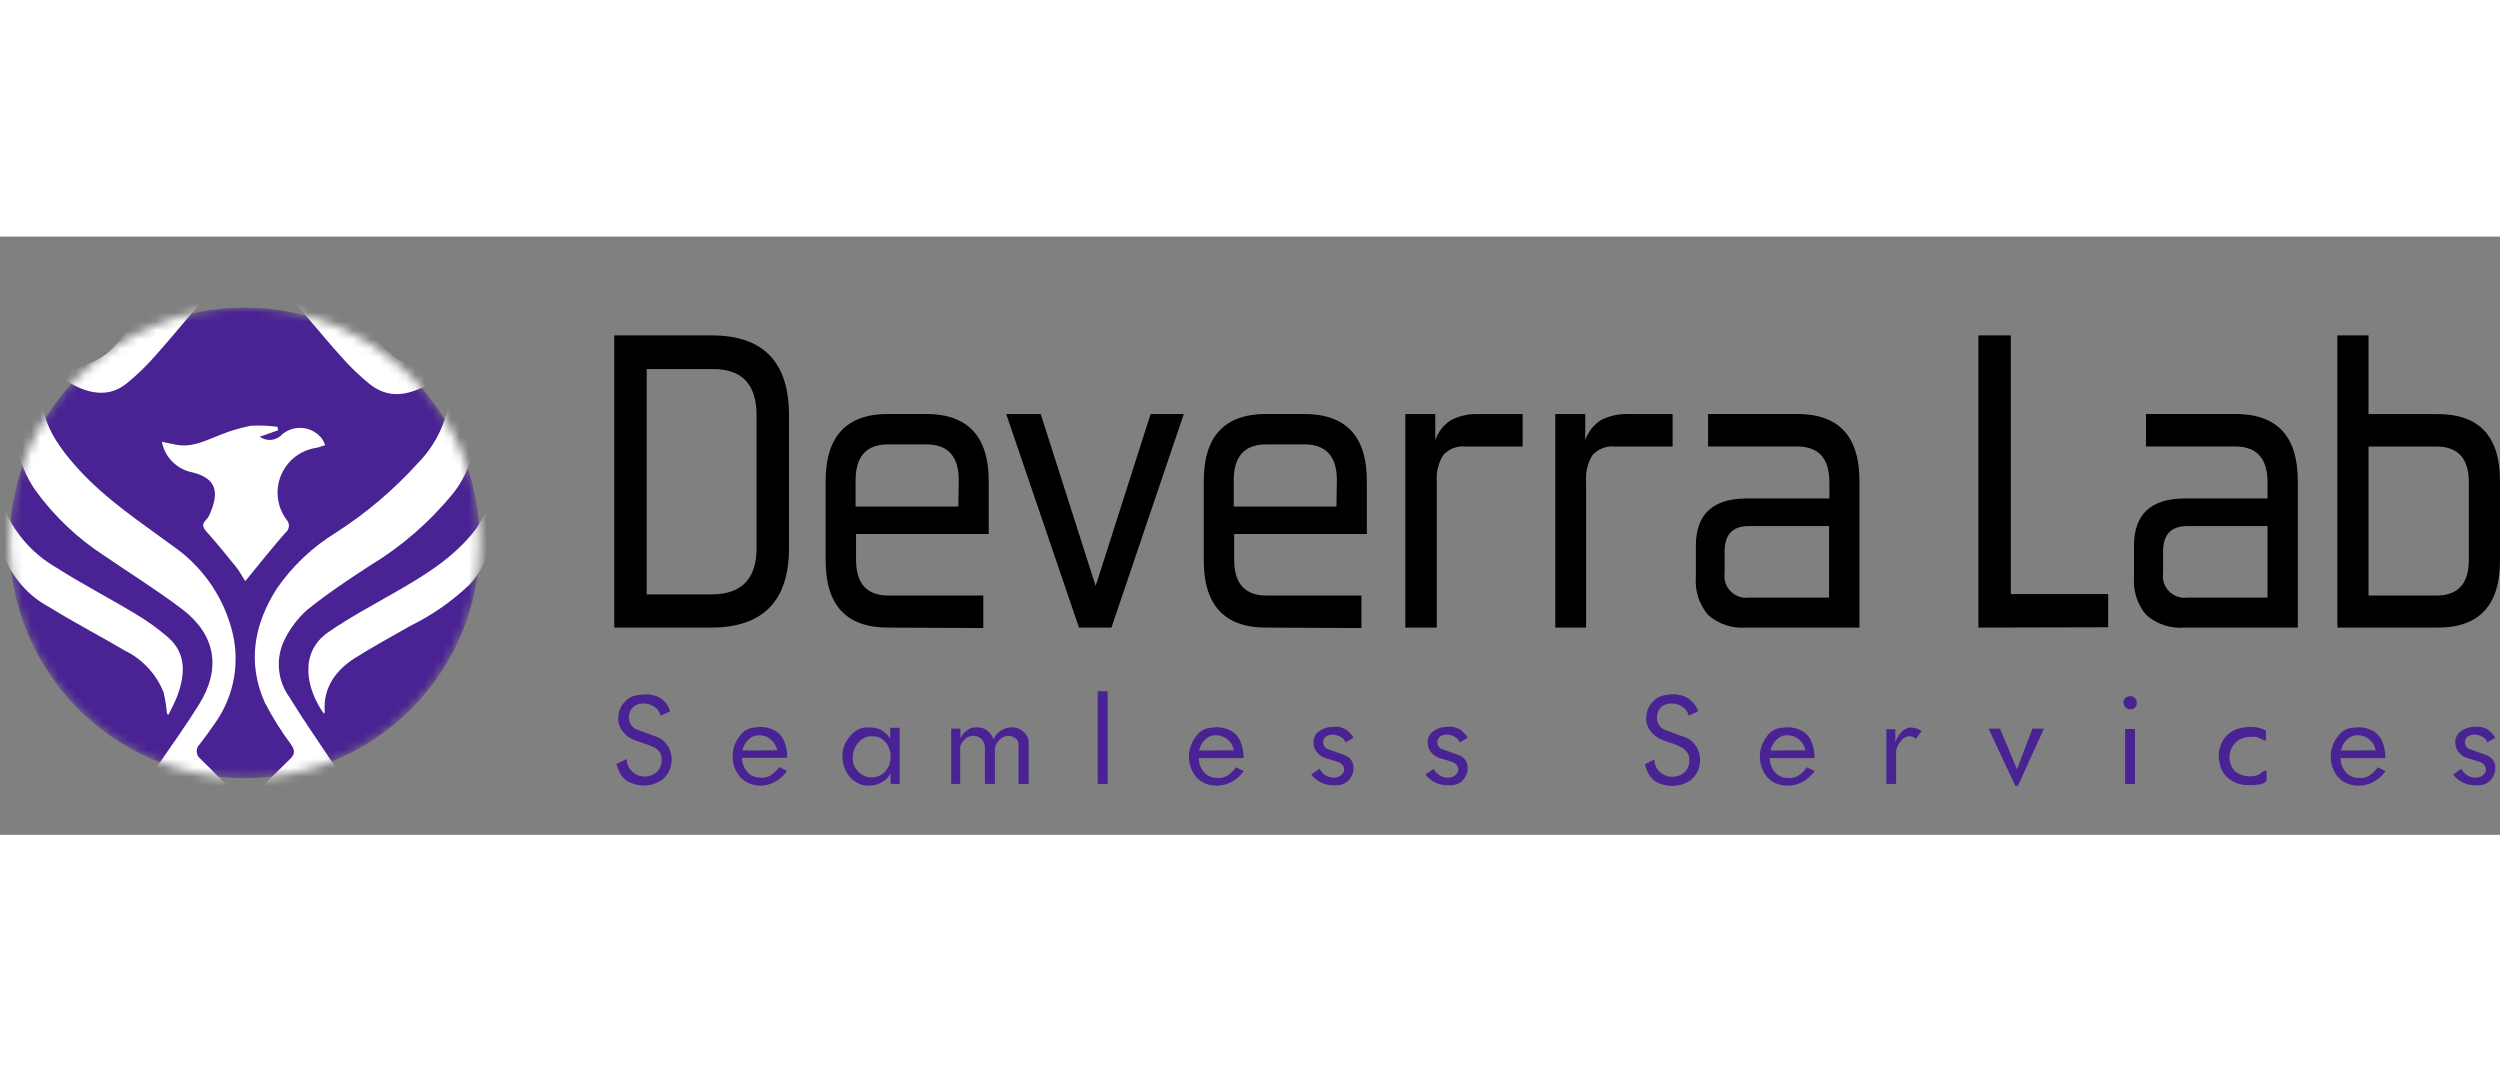 <svg width="140" height="60" viewBox="0 0 280 67" fill="none" xmlns="http://www.w3.org/2000/svg">
<rect x="0" y="0" width="280" height="67" fill="#808080" stroke="none"/>
<g clip-path="url(#clip0_33_348)">
<path d="M75.047 53.171L73.993 53.656C73.894 53.247 73.643 52.891 73.291 52.662C72.934 52.417 72.512 52.286 72.08 52.286C71.778 52.279 71.478 52.345 71.208 52.48C70.949 52.627 70.739 52.846 70.603 53.11C70.494 53.342 70.436 53.594 70.433 53.85C70.427 54.132 70.504 54.411 70.655 54.65C70.805 54.889 71.023 55.079 71.281 55.195L73.812 56.128C74.255 56.368 74.621 56.73 74.865 57.171C75.105 57.6 75.23 58.084 75.229 58.577C75.227 58.994 75.14 59.406 74.974 59.788C74.793 60.184 74.529 60.535 74.199 60.819C73.616 61.221 72.929 61.447 72.221 61.471C71.512 61.495 70.812 61.315 70.203 60.952C69.911 60.749 69.667 60.484 69.488 60.176C69.294 59.82 69.144 59.441 69.04 59.049L70.203 58.516C70.197 58.777 70.246 59.037 70.349 59.277C70.451 59.518 70.604 59.733 70.796 59.91C71.177 60.275 71.686 60.476 72.213 60.467C72.427 60.472 72.64 60.439 72.843 60.37C73.068 60.303 73.278 60.192 73.46 60.043C73.668 59.883 73.835 59.675 73.945 59.437C74.055 59.181 74.113 58.904 74.115 58.625C74.143 58.282 74.044 57.941 73.836 57.667C73.701 57.511 73.546 57.373 73.376 57.255C73.135 57.13 72.884 57.024 72.625 56.94L70.917 56.334C70.437 56.121 70.02 55.787 69.706 55.365C69.395 54.958 69.229 54.459 69.234 53.947C69.25 53.702 69.286 53.458 69.343 53.219C69.444 52.799 69.662 52.417 69.973 52.117C70.281 51.745 70.71 51.492 71.184 51.401C71.554 51.321 71.931 51.276 72.31 51.268H72.625L73.255 51.389C73.653 51.489 74.02 51.69 74.32 51.971C74.675 52.291 74.928 52.708 75.047 53.171Z" fill="#492293"/>
<path d="M88.15 59.861C87.792 60.359 87.329 60.773 86.794 61.073C86.272 61.351 85.69 61.496 85.099 61.498C84.546 61.474 84.006 61.321 83.524 61.049C83.056 60.754 82.678 60.334 82.434 59.837C82.181 59.329 82.052 58.768 82.059 58.201C82.052 57.437 82.294 56.693 82.749 56.08C82.901 55.819 83.103 55.591 83.345 55.41C83.586 55.229 83.861 55.098 84.154 55.025C84.482 54.968 84.814 54.932 85.147 54.916C85.704 54.909 86.254 55.043 86.746 55.304C87.238 55.566 87.621 55.996 87.823 56.516C88.066 57.104 88.186 57.735 88.174 58.37H83.112C83.103 58.944 83.306 59.501 83.682 59.934C83.858 60.144 84.079 60.311 84.328 60.424C84.578 60.537 84.849 60.593 85.123 60.589C85.28 60.603 85.438 60.603 85.595 60.589C85.931 60.543 86.248 60.409 86.515 60.201C86.805 59.97 87.062 59.701 87.278 59.401L88.15 59.861ZM87.048 57.534C86.961 57.058 86.707 56.629 86.334 56.322C85.971 56.009 85.505 55.841 85.026 55.849C84.801 55.844 84.577 55.885 84.368 55.97C84.16 56.056 83.971 56.184 83.815 56.346C83.473 56.672 83.241 57.095 83.149 57.558L87.048 57.534Z" fill="#492293"/>
<path d="M100.757 61.304H99.752V60.092C99.536 60.534 99.184 60.895 98.747 61.122C98.091 61.487 97.321 61.591 96.591 61.413C96.278 61.328 95.983 61.189 95.719 61.001C95.309 60.718 94.979 60.334 94.763 59.886C94.491 59.365 94.35 58.787 94.351 58.201C94.346 57.699 94.454 57.202 94.666 56.746C94.863 56.374 95.112 56.031 95.404 55.728C95.789 55.326 96.296 55.062 96.845 54.977H97.269C97.749 54.947 98.228 55.038 98.662 55.243C99.081 55.485 99.438 55.821 99.703 56.225V55.013H100.757V61.304ZM99.546 59.328C99.681 58.989 99.751 58.627 99.752 58.261C99.756 57.79 99.635 57.325 99.401 56.916C99.163 56.52 98.801 56.213 98.371 56.043C98.177 55.996 97.978 55.972 97.778 55.971H97.39C97.117 56.007 96.854 56.1 96.618 56.245C96.382 56.389 96.179 56.58 96.022 56.807C95.679 57.251 95.496 57.797 95.501 58.358C95.496 58.688 95.562 59.014 95.695 59.316C95.854 59.646 96.091 59.933 96.385 60.152C96.729 60.426 97.157 60.572 97.596 60.564C97.998 60.568 98.392 60.459 98.735 60.249C99.073 60.028 99.338 59.712 99.498 59.34L99.546 59.328Z" fill="#492293"/>
<path d="M115.205 61.303H114.078V56.807C114.069 56.713 114.04 56.622 113.994 56.54C113.994 56.443 113.897 56.371 113.872 56.31C113.745 56.185 113.598 56.083 113.437 56.007C113.282 55.945 113.118 55.912 112.952 55.91C112.594 55.916 112.252 56.059 111.995 56.31C111.707 56.574 111.508 56.921 111.426 57.304V61.303H110.312V57.134C110.28 56.795 110.13 56.477 109.888 56.237C109.659 56.022 109.355 55.905 109.041 55.91C108.867 55.911 108.696 55.939 108.532 55.995C108.299 56.092 108.092 56.241 107.926 56.431C107.754 56.63 107.622 56.86 107.539 57.11V61.303H106.534V55.11H107.563V56.177C107.737 55.835 107.985 55.537 108.29 55.304C108.581 55.08 108.939 54.96 109.307 54.965H109.513C109.905 54.959 110.287 55.093 110.591 55.34C110.909 55.59 111.149 55.927 111.281 56.31C111.442 55.906 111.726 55.562 112.092 55.328C112.452 55.093 112.873 54.966 113.303 54.965C113.615 54.958 113.923 55.027 114.202 55.166C114.48 55.306 114.721 55.511 114.902 55.765C115.067 55.956 115.172 56.192 115.205 56.443V61.303Z" fill="#492293"/>
<path d="M124.057 61.303H122.943V50.917H124.057V61.303Z" fill="#492293"/>
<path d="M139.304 59.861C138.945 60.359 138.482 60.773 137.947 61.073C137.425 61.351 136.843 61.496 136.252 61.498C135.686 61.495 135.128 61.353 134.629 61.085C134.161 60.79 133.784 60.37 133.539 59.873C133.286 59.366 133.157 58.805 133.164 58.237C133.157 57.474 133.399 56.729 133.854 56.116C134.006 55.855 134.208 55.627 134.45 55.446C134.691 55.265 134.966 55.134 135.259 55.062C135.587 55.005 135.919 54.969 136.252 54.953C136.809 54.946 137.359 55.079 137.85 55.34C138.343 55.602 138.726 56.032 138.928 56.553C139.171 57.14 139.291 57.771 139.279 58.407H134.266C134.257 58.98 134.459 59.537 134.835 59.97C135.012 60.18 135.232 60.347 135.482 60.461C135.731 60.574 136.002 60.63 136.276 60.625C136.433 60.639 136.591 60.639 136.748 60.625C137.084 60.579 137.402 60.446 137.669 60.237C137.958 60.006 138.215 59.737 138.432 59.437L139.304 59.861ZM138.202 57.534C138.113 57.062 137.865 56.634 137.499 56.322C137.13 56.011 136.662 55.843 136.179 55.849C135.954 55.844 135.73 55.885 135.521 55.97C135.313 56.056 135.125 56.184 134.968 56.346C134.627 56.672 134.394 57.095 134.302 57.558L138.202 57.534Z" fill="#492293"/>
<path d="M151.596 56.128L150.7 56.649C150.656 56.514 150.585 56.39 150.492 56.283C150.398 56.177 150.283 56.091 150.155 56.031C149.876 55.865 149.558 55.777 149.234 55.777C149.019 55.773 148.807 55.823 148.617 55.922C148.536 55.958 148.464 56.01 148.403 56.075C148.343 56.139 148.296 56.215 148.265 56.298C148.213 56.417 148.185 56.544 148.181 56.674C148.192 56.809 148.234 56.941 148.303 57.059C148.372 57.176 148.467 57.276 148.58 57.352L150.651 58.092C150.942 58.209 151.191 58.412 151.366 58.673C151.519 58.93 151.598 59.223 151.596 59.522C151.597 59.915 151.479 60.3 151.257 60.625C151.038 60.962 150.714 61.217 150.336 61.352L149.852 61.449H149.355C148.874 61.457 148.397 61.353 147.963 61.146C147.526 60.938 147.148 60.626 146.861 60.237L147.793 59.607C147.937 59.9 148.159 60.148 148.435 60.323C148.71 60.498 149.029 60.594 149.355 60.601C149.621 60.61 149.883 60.538 150.106 60.395C150.252 60.301 150.376 60.177 150.469 60.031C150.516 59.928 150.541 59.817 150.542 59.704C150.543 59.514 150.479 59.33 150.36 59.182C150.221 59.022 150.041 58.9 149.84 58.831L148.508 58.419C148.111 58.314 147.759 58.085 147.502 57.764C147.252 57.47 147.115 57.096 147.115 56.71C147.093 56.467 147.134 56.222 147.234 56C147.334 55.777 147.489 55.583 147.684 55.437C147.986 55.217 148.327 55.057 148.689 54.965C149.026 54.913 149.366 54.889 149.706 54.892C150.089 54.911 150.46 55.027 150.784 55.231C151.111 55.474 151.387 55.779 151.596 56.128Z" fill="#492293"/>
<path d="M164.384 56.128L163.488 56.649C163.444 56.514 163.374 56.39 163.28 56.283C163.186 56.177 163.071 56.091 162.943 56.031C162.665 55.865 162.347 55.777 162.023 55.777C161.807 55.769 161.594 55.82 161.405 55.922C161.324 55.958 161.252 56.01 161.192 56.075C161.131 56.139 161.084 56.215 161.054 56.298C161.002 56.417 160.973 56.544 160.969 56.674C160.98 56.809 161.022 56.941 161.091 57.059C161.161 57.176 161.255 57.276 161.369 57.352L163.439 58.092C163.731 58.209 163.98 58.412 164.154 58.673C164.307 58.93 164.387 59.223 164.384 59.522C164.385 59.915 164.267 60.3 164.045 60.625C163.826 60.962 163.503 61.217 163.125 61.352L162.64 61.449H162.132C161.654 61.455 161.182 61.352 160.751 61.146C160.315 60.938 159.936 60.626 159.649 60.237L160.581 59.607C160.716 59.906 160.941 60.156 161.223 60.322C161.492 60.503 161.808 60.6 162.132 60.601C162.401 60.611 162.667 60.54 162.894 60.395C163.04 60.301 163.164 60.177 163.258 60.031C163.305 59.928 163.33 59.817 163.33 59.704C163.332 59.514 163.267 59.33 163.149 59.182C163.013 59.017 162.832 58.895 162.628 58.831L161.296 58.419C160.899 58.314 160.547 58.085 160.291 57.764C160.04 57.47 159.903 57.096 159.903 56.71C159.882 56.467 159.923 56.222 160.022 56C160.122 55.777 160.277 55.583 160.472 55.437C160.774 55.217 161.116 55.057 161.478 54.965C161.814 54.913 162.154 54.889 162.495 54.892C162.877 54.911 163.248 55.027 163.573 55.231C163.899 55.474 164.175 55.779 164.384 56.128Z" fill="#492293"/>
<path d="M190.191 53.171L189.137 53.656C189.038 53.247 188.787 52.891 188.435 52.662C188.078 52.417 187.656 52.286 187.224 52.286C186.922 52.279 186.622 52.345 186.352 52.48C186.093 52.627 185.883 52.846 185.746 53.11C185.637 53.342 185.58 53.594 185.577 53.85C185.564 54.145 185.642 54.436 185.8 54.686C185.958 54.935 186.189 55.13 186.461 55.243L188.992 56.177C189.435 56.416 189.801 56.778 190.045 57.219C190.285 57.649 190.411 58.133 190.409 58.625C190.407 59.042 190.32 59.454 190.154 59.837C189.974 60.233 189.709 60.584 189.379 60.867C188.796 61.27 188.109 61.496 187.401 61.52C186.692 61.543 185.992 61.363 185.383 61.001C185.091 60.798 184.847 60.533 184.669 60.225C184.475 59.868 184.324 59.49 184.22 59.098L185.298 58.552C185.292 58.814 185.342 59.073 185.444 59.313C185.546 59.554 185.699 59.77 185.892 59.946C186.272 60.312 186.781 60.512 187.309 60.504C187.522 60.508 187.736 60.475 187.938 60.407C188.164 60.339 188.373 60.228 188.556 60.079C188.764 59.92 188.93 59.712 189.04 59.473C189.151 59.217 189.209 58.941 189.21 58.661C189.234 58.3 189.117 57.944 188.883 57.667C188.748 57.511 188.593 57.373 188.423 57.255C188.209 57.13 187.987 57.02 187.757 56.928L186.049 56.322C185.569 56.109 185.152 55.775 184.838 55.353C184.527 54.946 184.36 54.447 184.366 53.934C184.381 53.69 184.418 53.446 184.475 53.207C184.575 52.787 184.794 52.404 185.105 52.104C185.413 51.733 185.841 51.48 186.316 51.389C186.686 51.309 187.063 51.264 187.442 51.256H187.672L188.302 51.377C188.7 51.477 189.067 51.678 189.367 51.959C189.76 52.268 190.048 52.692 190.191 53.171Z" fill="#492293"/>
<path d="M203.246 59.861C202.887 60.359 202.424 60.773 201.889 61.073C201.367 61.351 200.785 61.496 200.194 61.498C199.628 61.493 199.071 61.352 198.571 61.085C198.103 60.79 197.725 60.37 197.481 59.873C197.228 59.366 197.099 58.805 197.106 58.237C197.099 57.474 197.341 56.729 197.796 56.116C197.948 55.855 198.15 55.627 198.392 55.446C198.633 55.265 198.908 55.134 199.201 55.062C199.529 55.005 199.861 54.968 200.194 54.953C200.751 54.946 201.301 55.079 201.792 55.34C202.285 55.602 202.668 56.032 202.87 56.553C203.113 57.14 203.232 57.771 203.221 58.407H198.208C198.198 58.98 198.401 59.537 198.777 59.97C198.953 60.18 199.174 60.347 199.424 60.461C199.673 60.574 199.944 60.63 200.218 60.625C200.375 60.639 200.533 60.639 200.69 60.625C201.026 60.579 201.344 60.446 201.611 60.237C201.9 60.006 202.157 59.737 202.374 59.437L203.246 59.861ZM202.204 57.534C202.116 57.058 201.863 56.629 201.49 56.322C201.127 56.009 200.661 55.841 200.182 55.849C199.956 55.844 199.732 55.885 199.524 55.97C199.315 56.056 199.127 56.184 198.971 56.346C198.629 56.672 198.397 57.095 198.305 57.558L202.204 57.534Z" fill="#492293"/>
<path d="M215.223 55.377L214.581 56.262C214.39 56.071 214.135 55.958 213.866 55.947C213.679 55.954 213.497 56.005 213.333 56.096C213.169 56.186 213.028 56.314 212.922 56.468C212.64 56.788 212.448 57.177 212.365 57.595V61.303H211.275V55.171H212.28V56.674C212.39 56.257 212.602 55.873 212.897 55.559C213.16 55.247 213.525 55.041 213.927 54.977C214.389 54.977 214.841 55.116 215.223 55.377Z" fill="#492293"/>
<path d="M228.919 55.11L226.001 61.522H225.722L222.719 55.11H224.002L225.904 59.667L227.635 55.11H228.919Z" fill="#492293"/>
<path d="M238.765 52.941H238.559C238.46 52.944 238.362 52.925 238.272 52.885C238.182 52.845 238.102 52.786 238.038 52.71C237.969 52.636 237.915 52.548 237.88 52.452C237.845 52.356 237.828 52.255 237.832 52.153C237.827 52.03 237.856 51.908 237.917 51.801C237.989 51.687 238.095 51.598 238.22 51.547L238.438 51.474C238.514 51.456 238.592 51.456 238.668 51.474C238.762 51.482 238.853 51.508 238.936 51.552C239.019 51.596 239.093 51.656 239.152 51.729C239.26 51.863 239.319 52.029 239.322 52.201C239.334 52.371 239.285 52.54 239.182 52.676C239.08 52.812 238.931 52.906 238.765 52.941ZM239.116 61.316H238.014V55.147H239.116V61.316Z" fill="#492293"/>
<path d="M253.866 60.928C253.783 61.037 253.679 61.128 253.561 61.197C253.442 61.265 253.312 61.31 253.176 61.328C252.85 61.403 252.517 61.44 252.183 61.437H251.771C251.155 61.446 250.548 61.287 250.015 60.976C249.477 60.675 249.052 60.207 248.804 59.643C248.606 59.167 248.504 58.656 248.501 58.14C248.494 57.681 248.589 57.225 248.78 56.807C248.957 56.389 249.226 56.016 249.567 55.716C249.916 55.414 250.331 55.199 250.778 55.086C251.228 54.965 251.693 54.908 252.159 54.916C252.726 54.911 253.285 55.053 253.781 55.328V56.456C253.605 56.432 253.435 56.37 253.285 56.274C253.1 56.173 252.905 56.091 252.704 56.031C252.49 56.006 252.275 56.006 252.062 56.031C251.745 56.034 251.43 56.088 251.129 56.189C250.841 56.288 250.579 56.455 250.366 56.674C249.944 57.119 249.706 57.708 249.7 58.322C249.699 58.8 249.847 59.266 250.124 59.655C250.195 59.753 250.276 59.842 250.366 59.922L250.645 60.092C251.048 60.331 251.508 60.457 251.977 60.455C252.316 60.453 252.652 60.391 252.97 60.273C253.169 60.103 253.384 59.953 253.612 59.825C253.687 59.805 253.767 59.805 253.842 59.825L253.866 60.928Z" fill="#492293"/>
<path d="M267.188 59.861C266.829 60.359 266.366 60.773 265.831 61.073C265.309 61.351 264.727 61.496 264.136 61.498C263.57 61.493 263.013 61.352 262.513 61.085C262.045 60.79 261.667 60.37 261.423 59.873C261.169 59.366 261.041 58.805 261.048 58.237C261.041 57.474 261.283 56.729 261.738 56.116C261.89 55.855 262.092 55.627 262.333 55.446C262.575 55.265 262.85 55.134 263.143 55.062C263.471 55.005 263.803 54.968 264.136 54.953C264.693 54.946 265.242 55.079 265.734 55.34C266.227 55.602 266.61 56.032 266.812 56.553C267.055 57.14 267.174 57.771 267.163 58.407H262.15C262.14 58.98 262.343 59.537 262.719 59.97C262.895 60.18 263.116 60.347 263.366 60.461C263.615 60.574 263.886 60.63 264.16 60.625C264.317 60.639 264.475 60.639 264.632 60.625C264.968 60.579 265.286 60.446 265.553 60.237C265.842 60.006 266.099 59.737 266.316 59.437L267.188 59.861ZM266.085 57.534C265.998 57.058 265.745 56.629 265.371 56.322C265.008 56.009 264.542 55.841 264.063 55.849C263.838 55.844 263.614 55.885 263.405 55.97C263.197 56.056 263.008 56.184 262.852 56.346C262.511 56.672 262.278 57.095 262.186 57.558L266.085 57.534Z" fill="#492293"/>
<path d="M279.479 56.128L278.583 56.649C278.54 56.514 278.469 56.39 278.375 56.283C278.281 56.177 278.167 56.091 278.038 56.031C277.76 55.865 277.442 55.777 277.118 55.777C276.903 55.769 276.689 55.82 276.5 55.922C276.42 55.958 276.347 56.01 276.287 56.075C276.227 56.139 276.18 56.215 276.149 56.298C276.097 56.417 276.068 56.544 276.064 56.674C276.076 56.809 276.118 56.941 276.187 57.059C276.256 57.176 276.351 57.276 276.464 57.352L278.535 58.092C278.826 58.209 279.075 58.412 279.249 58.673C279.402 58.93 279.482 59.223 279.479 59.522C279.481 59.915 279.362 60.3 279.14 60.625C278.921 60.962 278.598 61.217 278.22 61.352L277.735 61.449H277.227C276.749 61.455 276.277 61.352 275.846 61.146C275.41 60.938 275.031 60.626 274.744 60.237L275.677 59.607C275.812 59.906 276.036 60.156 276.318 60.322C276.587 60.503 276.903 60.6 277.227 60.601C277.496 60.611 277.762 60.54 277.99 60.395C278.135 60.301 278.259 60.177 278.353 60.031C278.4 59.928 278.425 59.817 278.426 59.704C278.427 59.514 278.363 59.33 278.244 59.182C278.108 59.017 277.927 58.895 277.723 58.831L276.391 58.419C275.995 58.314 275.642 58.085 275.386 57.764C275.136 57.47 274.998 57.096 274.998 56.71C274.977 56.467 275.018 56.222 275.118 56C275.217 55.777 275.372 55.583 275.568 55.437C275.87 55.217 276.211 55.057 276.573 54.965C276.909 54.913 277.25 54.889 277.59 54.892C277.972 54.911 278.344 55.027 278.668 55.231C278.995 55.474 279.27 55.779 279.479 56.128Z" fill="#492293"/>
<path d="M68.798 43.79V11.066H79.794C85.51 11.09 88.368 14.071 88.368 20.01V34.882C88.368 40.821 85.45 43.79 79.612 43.79H68.798ZM84.735 20.01C84.735 16.556 83.112 14.835 79.891 14.835H72.431V40.069H79.697C83.056 40.069 84.735 38.34 84.735 34.882V20.01Z" fill="black"/>
<path d="M99.461 43.79C94.803 43.79 92.474 41.289 92.474 36.288V27.367C92.474 22.366 94.803 19.865 99.461 19.865H103.7C108.39 19.865 110.736 22.366 110.736 27.367V33.306H95.877V36.191C95.877 38.869 97.088 40.202 99.51 40.202H110.13V43.839L99.461 43.79ZM107.381 27.282C107.381 24.616 106.17 23.271 103.748 23.271H99.461C97.039 23.271 95.828 24.616 95.828 27.282V30.228H107.333L107.381 27.282Z" fill="black"/>
<path d="M120.848 43.79L112.698 19.877H116.561L122.713 39.136L128.865 19.877H132.583L124.481 43.79H120.848Z" fill="black"/>
<path d="M141.811 43.79C137.152 43.79 134.823 41.289 134.823 36.288V27.367C134.823 22.366 137.152 19.865 141.811 19.865H146.049C150.748 19.865 153.093 22.366 153.085 27.367V33.306H138.226V36.191C138.226 38.865 139.437 40.202 141.859 40.202H152.48V43.839L141.811 43.79ZM149.731 27.282C149.731 24.616 148.52 23.271 146.098 23.271H141.811C139.389 23.271 138.178 24.616 138.178 27.282V30.228H149.682L149.731 27.282Z" fill="black"/>
<path d="M157.396 43.79V19.877H160.751V22.81C161.066 21.865 161.7 21.06 162.543 20.532C163.52 20.048 164.604 19.823 165.692 19.877H170.536V23.513H164.178C163.709 23.46 163.234 23.52 162.792 23.686C162.35 23.852 161.953 24.121 161.635 24.471C161.084 25.371 160.834 26.424 160.921 27.476V43.79H157.396Z" fill="black"/>
<path d="M174.193 43.79V19.877H177.548V22.81C177.863 21.865 178.497 21.06 179.34 20.532C180.317 20.048 181.401 19.823 182.489 19.877H187.333V23.513H180.902C180.433 23.46 179.958 23.52 179.516 23.686C179.074 23.852 178.678 24.121 178.359 24.471C177.808 25.371 177.558 26.424 177.645 27.476V43.79H174.193Z" fill="black"/>
<path d="M195.58 43.79C194.809 43.852 194.033 43.759 193.299 43.515C192.564 43.272 191.886 42.883 191.305 42.372C190.31 41.202 189.818 39.686 189.936 38.154V34.639C189.936 31.1 191.83 29.331 195.616 29.331H204.893V27.513C204.893 24.838 203.682 23.501 201.259 23.501H191.305V19.865H201.32C205.946 19.873 208.259 22.374 208.259 27.367V43.79H195.58ZM204.856 32.421H195.858C194.054 32.421 193.158 33.367 193.158 35.257V37.681C193.104 38.051 193.137 38.428 193.253 38.782C193.369 39.137 193.566 39.46 193.827 39.727C194.089 39.993 194.408 40.195 194.76 40.318C195.112 40.44 195.488 40.48 195.858 40.433H204.856V32.421Z" fill="black"/>
<path d="M221.581 43.79V11.066H225.214V40.033H236.113V43.754L221.581 43.79Z" fill="black"/>
<path d="M244.687 43.79C243.91 43.857 243.127 43.766 242.386 43.522C241.645 43.279 240.961 42.887 240.375 42.372C239.381 41.202 238.889 39.686 239.007 38.154V34.639C239.007 31.1 240.9 29.331 244.687 29.331H253.963V27.513C253.963 24.838 252.752 23.501 250.33 23.501H240.351V19.865H250.366C255.033 19.865 257.362 22.366 257.354 27.367V43.79H244.687ZM253.963 32.421H244.965C243.161 32.421 242.265 33.367 242.265 35.257V37.681C242.211 38.051 242.244 38.428 242.36 38.782C242.476 39.137 242.673 39.46 242.934 39.727C243.195 39.993 243.515 40.195 243.867 40.318C244.219 40.44 244.595 40.48 244.965 40.433H253.963V32.421Z" fill="black"/>
<path d="M261.786 43.79V11.066H265.274V19.877H273.013C277.679 19.877 280.008 22.378 280 27.379V36.288C280 41.297 277.671 43.798 273.013 43.79H261.786ZM276.512 27.525C276.512 24.85 275.301 23.513 272.879 23.513H265.274V40.202H272.879C275.301 40.202 276.512 38.865 276.512 36.191V27.525Z" fill="black"/>
<mask id="mask0_33_348" style="mask-type:alpha" maskUnits="userSpaceOnUse" x="1" y="7" width="53" height="54">
<path d="M27.405 60.649C41.946 60.649 53.733 48.852 53.733 34.3C53.733 19.748 41.946 7.951 27.405 7.951C12.865 7.951 1.078 19.748 1.078 34.3C1.078 48.852 12.865 60.649 27.405 60.649Z" fill="#492293"/>
</mask>
<g mask="url(#mask0_33_348)">
<path d="M27.405 60.649C41.946 60.649 53.733 48.852 53.733 34.3C53.733 19.748 41.946 7.951 27.405 7.951C12.865 7.951 1.078 19.748 1.078 34.3C1.078 48.852 12.865 60.649 27.405 60.649Z" fill="#492293"/>
<path d="M5.099 13.95C3.476 19.125 5.801 22.798 8.889 26.155C11.977 29.512 15.707 31.961 19.34 34.639C22.477 36.793 24.775 39.966 25.843 43.62C26.404 45.453 26.535 47.391 26.227 49.282C25.918 51.174 25.177 52.969 24.063 54.528C23.518 55.316 22.949 56.104 22.356 56.868C22.244 56.975 22.157 57.105 22.1 57.249C22.044 57.393 22.019 57.547 22.028 57.702C22.038 57.857 22.08 58.007 22.153 58.144C22.227 58.28 22.329 58.399 22.453 58.492C23.93 59.922 25.347 61.413 26.8 62.867C26.874 62.97 26.971 63.053 27.084 63.111C27.197 63.169 27.322 63.199 27.448 63.199C27.575 63.199 27.699 63.169 27.812 63.111C27.924 63.053 28.022 62.97 28.096 62.867C29.573 61.388 31.039 59.91 32.54 58.455C33.073 57.922 33.001 57.486 32.613 56.904C31.496 55.408 30.503 53.824 29.646 52.165C27.684 47.717 28.435 43.463 30.99 39.439C32.745 36.894 35.014 34.747 37.651 33.136C41.035 30.958 44.118 28.341 46.818 25.355C48.599 23.543 49.797 21.238 50.258 18.738C50.361 17.253 50.361 15.762 50.258 14.277C50.5 14.629 50.851 15.102 51.178 15.599C52.537 17.545 53.229 19.879 53.15 22.253C53.072 24.625 52.227 26.909 50.742 28.761C48.123 31.978 44.969 34.717 41.417 36.857C38.995 38.433 36.633 40.008 34.405 41.802C33.341 42.751 32.473 43.9 31.85 45.184C31.355 46.206 31.147 47.345 31.249 48.476C31.352 49.608 31.76 50.691 32.431 51.608C33.86 53.947 35.422 56.201 36.948 58.48C37.82 59.764 37.857 59.752 36.73 60.904L31.886 65.655C31.467 66.055 30.927 66.305 30.352 66.366C29.776 66.427 29.195 66.297 28.701 65.994C28.57 65.953 28.432 65.938 28.294 65.95C28.157 65.963 28.024 66.002 27.902 66.067C27.393 66.297 26.945 66.685 26.437 66.867C26.041 67.064 25.594 67.13 25.159 67.056C24.723 66.982 24.323 66.771 24.015 66.455C21.932 64.394 19.837 62.358 17.705 60.395C17.221 59.934 17.318 59.619 17.705 59.182C19.267 56.928 20.866 54.698 22.307 52.371C24.79 48.371 24.16 44.602 20.418 41.742C17.572 39.584 14.532 37.694 11.59 35.682C8.625 33.743 6.039 31.279 3.96 28.41C0.594 23.489 1.478 18.095 5.099 13.95Z" fill="white"/>
<path d="M27.466 38.59C27.163 38.118 26.861 37.536 26.461 37.027C25.419 35.73 24.354 34.421 23.24 33.173C22.779 32.664 22.501 32.288 23.094 31.706C23.305 31.475 23.465 31.202 23.567 30.906C24.451 28.809 24.414 27.125 21.568 26.41C20.717 26.25 19.934 25.837 19.32 25.225C18.707 24.614 18.292 23.831 18.129 22.98C18.856 23.113 19.485 23.295 20.139 23.368C21.823 23.537 23.276 22.725 24.79 22.156C25.856 21.733 26.959 21.409 28.084 21.186C29.086 21.129 30.092 21.169 31.087 21.307L31.148 21.695L29.089 22.41C29.47 22.688 29.94 22.813 30.408 22.762C30.877 22.71 31.309 22.485 31.62 22.131C31.945 21.864 32.32 21.664 32.724 21.546C33.127 21.427 33.55 21.392 33.968 21.442C34.386 21.492 34.789 21.626 35.154 21.836C35.518 22.046 35.836 22.328 36.089 22.665C36.221 22.885 36.334 23.116 36.428 23.355C36.052 23.465 35.749 23.598 35.435 23.659C34.569 23.782 33.75 24.128 33.057 24.663C32.365 25.198 31.823 25.903 31.484 26.71C31.145 27.517 31.02 28.398 31.123 29.267C31.225 30.136 31.551 30.964 32.068 31.67C32.168 31.77 32.245 31.89 32.295 32.022C32.345 32.155 32.366 32.296 32.357 32.437C32.348 32.578 32.309 32.716 32.242 32.841C32.175 32.965 32.083 33.075 31.971 33.161C30.445 34.882 29.028 36.712 27.466 38.59Z" fill="white"/>
<path d="M18.698 53.438C18.636 52.62 18.507 51.809 18.311 51.014C17.486 48.967 15.927 47.303 13.939 46.347C11.166 44.699 8.283 43.22 5.522 41.499C3.138 40.232 1.308 38.125 0.388 35.585C-0.083 33.905 -0.125 32.134 0.266 30.434C0.388 30.531 0.521 30.579 0.557 30.664C1.739 33.356 3.75 35.598 6.297 37.063C9.119 38.869 12.11 40.408 14.98 42.142C16.351 42.936 17.644 43.857 18.843 44.893C20.878 46.699 20.733 49.002 19.897 51.341C19.619 52.104 19.219 52.819 18.868 53.559L18.698 53.438Z" fill="white"/>
<path d="M36.294 53.462C34.284 50.65 33.449 46.578 36.791 44.287C39.08 42.711 41.55 41.378 43.972 39.996C47.387 38.045 50.754 36.045 53.212 32.87C53.731 32.115 54.205 31.33 54.629 30.518C55.056 31.99 55.089 33.548 54.725 35.037C54.362 36.526 53.615 37.893 52.559 39.002C50.61 40.853 48.393 42.397 45.983 43.584C43.875 44.796 41.744 45.935 39.722 47.22C37.699 48.505 36.185 50.444 36.367 53.159C36.391 53.292 36.294 53.365 36.294 53.462Z" fill="white"/>
<path d="M5.752 14.702C6.556 14.794 7.366 14.823 8.174 14.787C10.346 14.366 12.281 13.146 13.6 11.369C15.755 8.945 17.729 6.387 19.897 3.988C21.591 1.874 24.015 0.472 26.691 0.061C28.43 -0.101 30.181 0.187 31.777 0.897C31.656 1.006 31.584 1.115 31.499 1.139C28.653 1.793 26.091 3.338 24.184 5.551C21.871 7.975 19.812 10.642 17.572 13.138C16.543 14.348 15.403 15.46 14.169 16.459C12.074 18.132 9.773 17.55 7.642 16.289C6.939 15.877 6.309 15.344 5.656 14.871L5.752 14.702Z" fill="white"/>
<path d="M50.027 14.859C49.224 14.954 48.413 14.978 47.605 14.932C45.44 14.512 43.512 13.292 42.204 11.514C40.061 9.09 38.075 6.545 35.907 4.145C34.196 2.006 31.737 0.598 29.028 0.206C27.288 0.056 25.539 0.347 23.942 1.054C24.063 1.164 24.136 1.273 24.233 1.297C27.065 1.976 29.61 3.538 31.499 5.757C33.8 8.181 35.87 10.835 38.111 13.332C39.149 14.527 40.292 15.626 41.526 16.617C43.766 18.289 45.983 17.671 48.138 16.459C48.828 16.035 49.458 15.514 50.124 15.029L50.027 14.859Z" fill="white"/>
</g>
</g>
<defs>
<clipPath id="clip0_33_348">
<rect width="280" height="67" fill="white"/>
</clipPath>
</defs>
</svg>
